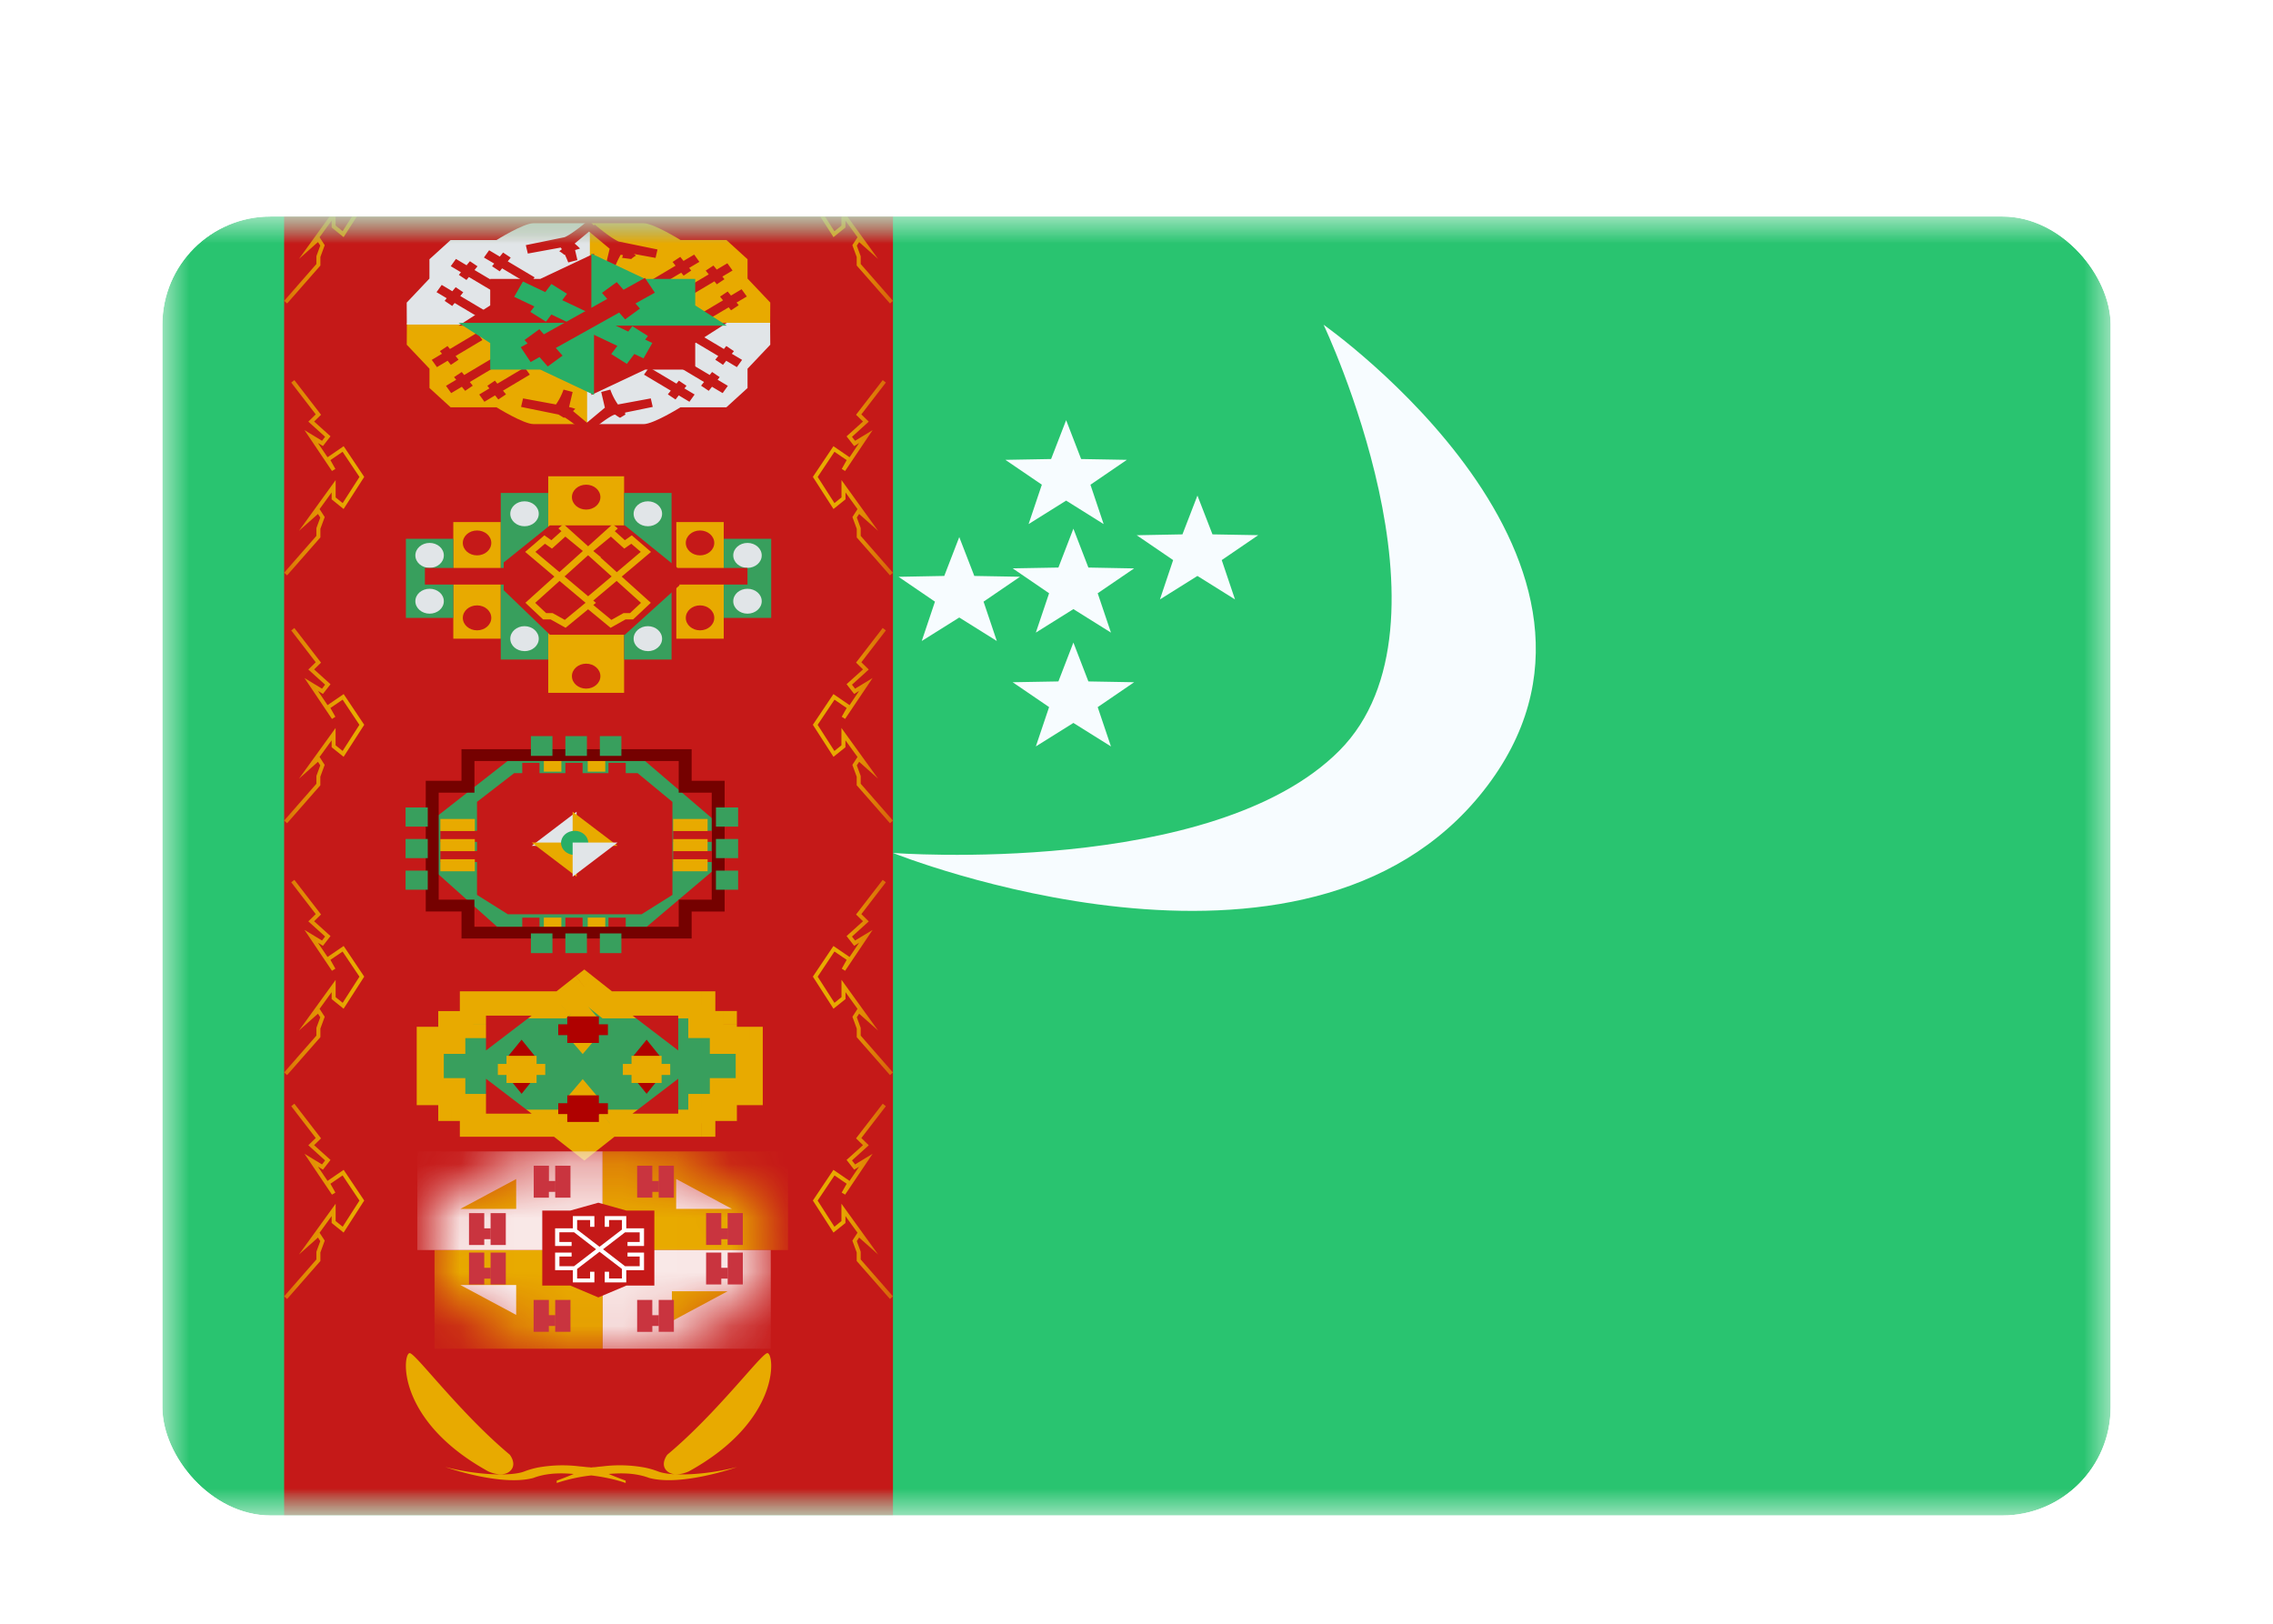 <svg xmlns="http://www.w3.org/2000/svg" width="42" height="30" fill="none"><g filter="url(#a)"><g clip-path="url(#b)"><mask id="c" width="36" height="24" x="3" y="2" maskUnits="userSpaceOnUse" style="mask-type:alpha"><path fill="#fff" d="M3 2h36v24H3z"/></mask><g mask="url(#c)"><path fill="#29C470" fill-rule="evenodd" d="M3 2v24h36V2H3Z" clip-rule="evenodd"/><mask id="d" width="36" height="24" x="3" y="2" maskUnits="userSpaceOnUse" style="mask-type:alpha"><path fill="#fff" fill-rule="evenodd" d="M3 2v24h36V2H3Z" clip-rule="evenodd"/></mask><g mask="url(#d)"><path fill="#C51918" d="M5.25 1.677H16.5V28H5.25z"/><mask id="e" width="12" height="27" x="5" y="1" maskUnits="userSpaceOnUse" style="mask-type:alpha"><path fill="#fff" d="M5.25 1.677H16.5V28H5.25z"/></mask><g mask="url(#e)"><path fill="#E8AA00" fill-rule="evenodd" d="m5.92 2.906-.615.701-.055-.048.596-.681V2.74l.002-.013.07-.19-.043-.065-.351.312.677-.938v.32l.13.105.31-.483-.31-.465-.226.154.092.163-.063.039-.508-.755.324.196.057-.073-.31-.28.137-.135L5.38.045 5.439 0l.493.64-.128.125.303.274-.14.18-.092-.057.177.263.298-.204.38.567-.381.593-.221-.178v-.128l-.223.308L6 2.53l-.08.218v.158ZM5.305 8.63l.615-.701V7.77L6 7.553l-.095-.147.223-.308v.128l.221.178.381-.593-.38-.567-.298.204-.177-.263.092.056.14-.18-.303-.273.128-.125-.493-.64-.058.045.453.588-.137.134.31.28-.057.074-.324-.197.508.755.063-.038-.092-.163.225-.154.312.465-.31.483-.13-.104V6.87l-.678.938.351-.312.043.066-.07.19-.002.012v.137l-.596.68.055.05Zm.615 3.878-.615.702-.055-.049.596-.68v-.137l.002-.013.07-.19-.043-.066-.351.313.677-.938v.32l.13.104.31-.482-.31-.465-.226.154.092.162-.063.04-.508-.756.324.197.057-.074-.31-.28.137-.134-.453-.588.058-.045.493.64-.128.125.303.274-.14.179-.092-.056.177.263.298-.204.38.567-.381.592-.221-.177v-.128l-.223.307.094.147-.08.218v.158Zm-.615 5.355.615-.701v-.158l.08-.218-.095-.147.223-.308v.128l.221.178.381-.593-.38-.566-.298.203-.177-.263.092.057.14-.18-.303-.274.128-.125-.493-.64-.058.045.453.588-.137.134.31.28-.057.074-.324-.196.508.755.063-.039-.092-.163.225-.153.312.464-.31.483-.13-.104v-.32l-.678.937.351-.312.043.066-.07.19-.002.012v.137l-.596.68.055.05Zm0 4.137.615-.702v-.158l.08-.218-.095-.146.223-.308v.128l.221.177.381-.592-.38-.567-.298.204-.177-.263.092.056.14-.18-.303-.273.128-.126-.493-.64-.058.046.453.588-.137.134.31.28-.057.074-.324-.197.508.755.063-.038-.092-.163.225-.154.312.465-.31.483-.13-.105v-.32l-.678.938.351-.313.043.066-.07.19-.002.013v.136l-.596.681.055.049Zm11.14 0-.615-.702v-.158l-.08-.218.095-.146-.223-.308v.128l-.221.177-.381-.592.38-.567.298.204.177-.263-.092.056-.14-.18.303-.273-.128-.126.493-.64.058.046-.453.588.137.134-.31.28.057.074.324-.197-.508.755-.063-.038.092-.163-.225-.154-.312.465.31.483.13-.105v-.32l.678.938-.351-.313-.043.066.07.19.002.013v.136l.596.681-.055.049Zm-.615-4.838.615.701.055-.048-.596-.681v-.137l-.002-.012-.07-.19.043-.066.351.312-.677-.938v.32l-.13.105-.31-.483.31-.465.226.154-.091.163.062.039.508-.755-.324.196-.057-.073.31-.28-.137-.135.453-.588-.058-.045-.493.64.128.125-.303.274.14.18.092-.057-.177.263-.298-.203-.38.566.381.593.222-.178v-.128l.222.308-.094.147.08.218v.158Zm.615-3.952-.615-.702v-.158l-.08-.218.095-.146-.223-.308v.128l-.221.177-.381-.592.38-.567.298.204.177-.263-.092.056-.14-.18.303-.273-.128-.126.493-.64.058.046-.453.588.137.134-.31.28.057.074.324-.197-.508.755-.063-.039.092-.162-.225-.154-.312.465.31.483.13-.105v-.32l.678.938-.351-.313-.043.066.07.19.002.013v.136l.596.681-.055.049Zm-.615-5.281.615.701.055-.048-.596-.681v-.137l-.002-.013-.07-.19.043-.065.351.312-.677-.938v.32l-.13.105-.31-.483.31-.465.226.154-.091.163.062.038.508-.755-.324.197-.057-.073.31-.281-.137-.134.453-.588-.058-.045-.493.64.128.125-.303.274.14.18.092-.057-.177.263-.298-.204-.38.567.381.593.222-.178v-.128l.222.308-.094.147.08.218v.158Zm.615-4.322-.615-.701v-.158l-.08-.218.095-.147-.223-.308v.128l-.221.178-.381-.593.38-.567.298.204.177-.263-.092.056-.14-.18.303-.273-.128-.125.493-.64.058.045-.453.588.137.134-.31.28.057.074.324-.196-.508.755-.063-.04.092-.162-.225-.154-.312.465.31.483.13-.104v-.32l.678.937-.351-.312-.043.066.07.19.002.012v.137l.596.68-.055.05Z" clip-rule="evenodd"/><path fill="#389F5D" fill-rule="evenodd" d="M11.22 16.565h1.748v.364h.398v.292h.478v.948h-.478v.292h-.398v.291h-1.701l-.47.372-.474-.372H8.747v-.291h-.399v-.292H7.95v-.948h.398v-.291h.399v-.365h1.623l.426-.335.424.335Z" clip-rule="evenodd"/><path fill="#E8AA00" d="M12.968 16.565h.25v-.25h-.25v.25Zm-1.748 0-.155.196.068.054h.087v-.25Zm1.748.364h-.25v.25h.25v-.25Zm.398 0h.25v-.25h-.25v.25Zm0 .292h-.25v.25h.25v-.25Zm.478 0h.25v-.25h-.25v.25Zm0 .948v.25h.25v-.25h-.25Zm-.478 0v-.25h-.25v.25h.25Zm0 .292v.25h.25v-.25h-.25Zm-.398 0v-.25h-.25v.25h.25Zm0 .291v.25h.25v-.25h-.25Zm-1.701 0v-.25h-.087l-.068.054.155.196Zm-.47.372-.155.197.155.121.154-.122-.155-.196Zm-.474-.372.155-.196-.068-.054h-.087v.25Zm-1.576 0h-.25v.25h.25v-.25Zm0-.291h.25v-.25h-.25v.25Zm-.399 0h-.25v.25h.25v-.25Zm0-.292h.25v-.25h-.25v.25Zm-.398 0H7.7v.25h.25v-.25Zm0-.948v-.25H7.7v.25h.25Zm.398 0v.25h.25v-.25h-.25Zm0-.291v-.25h-.25v.25h.25Zm.399 0v.25h.25v-.25h-.25Zm0-.365v-.25h-.25v.25h.25Zm1.623 0v.25h.087l.068-.053-.155-.197Zm.426-.335.155-.196-.154-.122-.155.121.154.197Zm2.172.085H11.22v.5h1.748v-.5Zm.25.614v-.364h-.5v.364h.5Zm.148-.25h-.398v.5h.398v-.5Zm.25.542v-.291h-.5v.291h.5Zm.228-.25h-.478v.5h.478v-.5Zm.25 1.198v-.948h-.5v.948h.5Zm-.728.25h.478v-.5h-.478v.5Zm.25.042v-.292h-.5v.292h.5Zm-.648.25h.398v-.5h-.398v.5Zm.25.041v-.291h-.5v.291h.5Zm-1.951.25h1.7v-.5h-1.7v.5Zm-.316.318.47-.371-.31-.393-.47.372.31.392Zm-.782-.371.473.372.309-.393-.473-.372-.31.393Zm-1.422.053h1.576v-.5H8.747v.5Zm-.25-.541v.291h.5v-.291h-.5Zm-.149.25h.399v-.5h-.399v.5Zm-.25-.542v.292h.5v-.292h-.5Zm-.148.25h.398v-.5H7.95v.5Zm-.25-1.198v.948h.5v-.948h-.5Zm.648-.25H7.95v.5h.398v-.5Zm-.25-.041v.291h.5v-.291h-.5Zm.649-.25h-.399v.5h.399v-.5Zm-.25-.115v.364h.5v-.364h-.5Zm1.873-.25H8.747v.5h1.623v-.5Zm.155.447.426-.335-.31-.393-.425.334.309.394Zm.116-.336.424.335.31-.392-.424-.335-.31.392Z"/><path fill="#C51918" fill-rule="evenodd" d="M8.98 17.408v-.644h.844l-.844.644Zm3.552 0v-.644h-.844l.844.644ZM8.98 18.574v-.644l.844.645H8.98Zm3.552-.644v.645h-.844l.844-.645Z" clip-rule="evenodd"/><path fill="#E8AA00" fill-rule="evenodd" d="m10.476 16.819.291-.34.288.34h-.579Zm0 .317.291.339.288-.34h-.579Zm.291.802-.29.34h.578l-.287-.34Zm-.29.656.29.34.288-.34h-.579Z" clip-rule="evenodd"/><path fill="#AF0100" fill-rule="evenodd" d="M10.482 16.779v.146h-.167v.2h.167v.145h.584v-.145h.167v-.2h-.167v-.146h-.584Zm.584 1.604v-.146h-.584v.146h-.167v.2h.167v.146h.584v-.146h.167v-.2h-.167ZM9.36 17.55l.278-.341.274.34h-.551Zm0 .318.278.341.274-.34h-.551Zm2.588-.659-.277.34h.551l-.274-.34Zm-.277.66.277.34.274-.34h-.551Z" clip-rule="evenodd"/><path fill="#E8AA00" fill-rule="evenodd" d="M9.359 17.508v.149h-.16v.204h.16v.148h.556v-.148h.16v-.204h-.16v-.15h-.556Zm2.866.149v-.15h-.556v.15h-.16v.204h.16v.148h.556v-.148h.159v-.204h-.16Z" clip-rule="evenodd"/><mask id="f" width="7" height="4" x="8" y="19" maskUnits="userSpaceOnUse" style="mask-type:alpha"><path fill="#fff" fill-rule="evenodd" d="m9.994 19.251-1.993.999v1.655l1.993 1.04h2.159l2.04-1.04V20.25l-2.04-.999H9.994Z" clip-rule="evenodd"/></mask><g mask="url(#f)"><path fill="#E8AA00" d="M8.03 21.096h3.106v1.823H8.029v-1.823Z"/><path fill="#F9E8E7" d="M7.711 19.273h3.425v1.823H7.711z"/><path fill="#E8AA00" d="m8.507 20.335 1.031-.552v.552h-1.03Zm6.053-1.062h-3.425v1.823h3.425z"/><path fill="#F9E8E7" d="m13.525 20.335-1.031-.552v.552h1.03Zm.717 2.584h-3.106v-1.823h3.106z"/><path fill="#E8AA00" d="m13.445 21.857-1.03.552v-.552h1.03Z"/><path fill="#FCFCFC" d="m8.507 21.742 1.031.552v-.552h-1.03Z"/></g><path fill="#C51918" fill-rule="evenodd" d="M10.02 20.366h.518l.518-.145.518.145h.517v1.386h-.517l-.518.219-.518-.219h-.518v-1.386Z" clip-rule="evenodd"/><path fill="#C9343F" fill-rule="evenodd" d="M11.773 19.538h.28v.282h.116v.2h-.115v.107h-.281v-.59Zm-2.825.875h-.282v.59h.282v-.108h.115v-.2h-.115v-.282Zm.398 0h-.281v.59h.281v-.59Zm-.398.729h-.282v.59h.282v-.108h.115v-.2h-.115v-.282Zm.117 0h.281v.59h-.281v-.59Zm3.982-.73h.281v.283h.116v.2h-.116v.107h-.281v-.59Zm.68 0h-.282v.59h.281v-.59Zm-.399.73h-.281v.59h.281v-.108h.116v-.2h-.116v-.282Zm.117 0h.281v.59h-.28v-.59Zm-.993-1.604h-.281v.59h.281v-.59Zm-2.31 0h-.28v.59h.28v-.108h.116v-.2h-.115v-.282Zm.117 0h.282v.59h-.282v-.59Zm1.514 2.479h.28v.282h.116v.2h-.115v.108h-.281v-.59Zm.68 0h-.282v.59h.281v-.59Zm-2.31 0H9.86v.59h.281v-.108h.116v-.2h-.115v-.282Zm.116 0h.282v.59h-.282v-.59Z" clip-rule="evenodd"/><path fill="#fff" fill-rule="evenodd" d="M10.903 20.666h.08v-.198h-.398v.227h-.328v.325h.305v-.073h-.226v-.18h.271l.407.314-.407.313h-.27v-.179h.225v-.073h-.305v.325h.328v.227h.398v-.198h-.08v.125h-.239v-.176l.414-.318.414.318v.176h-.238v-.125h-.08v.198h.398v-.227h.328v-.325h-.305v.073h.225v.18h-.27l-.407-.314.407-.313h.27v.179h-.225v.073h.305v-.325h-.328v-.227h-.398v.198h.08v-.125h.238v.176l-.414.318-.414-.318v-.176h.24v.125Z" clip-rule="evenodd"/><path fill="#E8AA00" fill-rule="evenodd" d="M11.532 6.8H10.13v4h1.402v-4Zm.965.846h.876V9.8h-.876V7.646Zm-4.12 0h.876V9.8h-.877V7.646Z" clip-rule="evenodd"/><path fill="#389F5D" fill-rule="evenodd" d="M10.13 7.108h-.877v3.077h.877V7.108Zm-1.753.846H7.5v1.462h.877V7.954Zm4.996 0h.877v1.462h-.877V7.954Zm-.964-.846h-.877v3.077h.877V7.108Z" clip-rule="evenodd"/><path fill="#E1E5E8" fill-rule="evenodd" d="M9.955 7.492c0 .128-.118.231-.263.231-.146 0-.263-.103-.263-.23 0-.128.117-.231.263-.231.145 0 .263.103.263.23Zm-1.754.77c0 .127-.117.23-.263.23-.145 0-.263-.103-.263-.23 0-.128.118-.231.263-.231.146 0 .263.103.263.23Zm0 .846c0 .127-.117.23-.263.23-.145 0-.263-.103-.263-.23 0-.128.118-.23.263-.23.146 0 .263.102.263.23Zm1.49.923c.146 0 .264-.103.264-.23 0-.128-.118-.232-.263-.232-.146 0-.263.104-.263.231 0 .128.117.23.263.23Zm4.12-1.539c.146 0 .264-.103.264-.23 0-.128-.118-.231-.263-.231-.146 0-.263.103-.263.23 0 .128.117.231.263.231Zm.264.616c0 .127-.118.23-.263.23-.146 0-.263-.103-.263-.23 0-.128.117-.23.263-.23.145 0 .263.102.263.23Zm-2.104.923c.145 0 .263-.103.263-.23 0-.128-.118-.232-.263-.232-.146 0-.263.104-.263.231 0 .128.117.23.263.23Zm.263-2.539c0 .128-.118.231-.263.231-.146 0-.263-.103-.263-.23 0-.128.117-.231.263-.231.145 0 .263.103.263.23Z" clip-rule="evenodd"/><path fill="#C51918" fill-rule="evenodd" d="M11.094 7.185c0 .127-.118.23-.263.23-.145 0-.263-.103-.263-.23 0-.128.118-.23.263-.23.145 0 .263.102.263.23Zm-2.016.846c0 .127-.118.23-.263.23-.146 0-.263-.103-.263-.23s.117-.23.263-.23c.145 0 .263.103.263.23Zm1.753 2.692c.145 0 .263-.103.263-.23 0-.128-.118-.231-.263-.231-.145 0-.263.103-.263.23 0 .128.118.231.263.231Zm2.367-2.692c0 .127-.118.23-.263.23-.145 0-.263-.103-.263-.23s.118-.23.263-.23c.145 0 .263.103.263.23ZM8.815 9.646c.145 0 .263-.103.263-.23 0-.128-.118-.231-.263-.231-.146 0-.263.103-.263.23 0 .128.117.231.263.231Zm4.383-.23c0 .127-.118.23-.263.23-.145 0-.263-.103-.263-.23 0-.128.118-.231.263-.231.145 0 .263.103.263.23Z" clip-rule="evenodd"/><path fill="#C51918" fill-rule="evenodd" d="m9.307 8.392.854-.685h1.385l.973.786h1.293V8.8h-1.258v.016l-1.008.911h-1.385l-.854-.822V8.8H7.851v-.307h1.456v-.101Z" clip-rule="evenodd"/><path fill="#E8AA00" fill-rule="evenodd" d="m10.867 8.26.02.017.415.373-.435.366-.435-.366.414-.373.02-.017Zm.493-.446.056-.05-.095-.08-.454.409-.455-.41-.094.08.056.051-.186.167-.129-.09-.355.306.54.456-.536.484.327.307h.139l.277.155.416-.342.415.342.277-.155h.14l.327-.307-.538-.484.541-.456-.355-.306-.128.09-.186-.167Zm-.397 1.364.334.275.224-.125h.12l.203-.19-.45-.405-.432.363.05.042-.05.04Zm.14-.882-.005.005.299.27.443-.375-.175-.15-.13.09-.247-.222-.324.266.015.014.125.102Zm-.283.841-.384.316-.224-.125h-.12l-.203-.19.45-.405.481.404Zm-.927-.94.444.373.433-.39-.324-.266-.247.222-.13-.09-.176.15ZM8.004 23.442c-.235-.266-.393-.445-.435-.442-.132.009-.255 1.244 1.451 2.184 0 0 .252.124.399 0 .147-.125 0-.308 0-.308-.552-.46-1.067-1.042-1.415-1.434Zm5.742 0c.235-.266.393-.445.435-.442.132.009.255 1.244-1.451 2.184 0 0-.252.124-.399 0-.146-.125 0-.308 0-.308.552-.46 1.067-1.042 1.415-1.434Zm-.125 1.662c-.56.147-1.21.178-1.458.083a1.561 1.561 0 0 0-.252-.073 2.548 2.548 0 0 0-.773-.022l-.106.01-.007.002a.917.917 0 0 1-.045.004.28.28 0 0 0-.056.006.279.279 0 0 0-.055-.006.906.906 0 0 1-.045-.004l-.008-.001c-.02-.002-.08-.009-.105-.01a2.547 2.547 0 0 0-.773.021 1.563 1.563 0 0 0-.252.073c-.248.095-.898.064-1.458-.083 0 0 1.02.364 1.626.203.059-.023.12-.04.186-.054.172-.035.349-.038.561-.02a6.2 6.2 0 0 1-.314.123v.044a3.05 3.05 0 0 1 .637-.14c.12.013.399.054.637.14v-.044a7.127 7.127 0 0 1-.314-.123c.213-.018.39-.015.562.02.065.013.127.031.186.053.606.162 1.626-.202 1.626-.202Z" clip-rule="evenodd"/><path fill="#389F5D" fill-rule="evenodd" d="m9.485 11.977-1.409 1.104v1.05l1.231 1.1h2.515l1.386-1.173v-.895l-1.386-1.186H9.485Z" clip-rule="evenodd"/><path fill="#C51918" fill-rule="evenodd" d="M9.969 12.094H9.65v.219h.319v-.219Zm0 2.86H9.65v.219h.319v-.219Zm.478 0h.318v.219h-.318v-.219Zm.318-2.86h-.318v.219h.318v-.219Zm.478 2.86h.319v.219h-.319v-.219Zm.319-2.86h-.319v.219h.319v-.219Z" clip-rule="evenodd"/><path fill="#E8AA00" fill-rule="evenodd" d="M10.373 12.038h-.324v.218h.324v-.218Zm0 2.916h-.324v.219h.324v-.219Zm.487-2.916h.324v.218h-.324v-.218Zm.324 2.916h-.324v.219h.324v-.219Z" clip-rule="evenodd"/><path fill="#750100" fill-rule="evenodd" d="M8.528 11.842h4.252v.584h.61v2.415h-.61v.499H8.528v-.5h-.661v-2.414h.66v-.584Zm.239.803h-.661v1.977h.66v.5h3.775v-.5h.61v-1.977h-.61v-.585H8.767v.585Z" clip-rule="evenodd"/><path fill="#389F5D" fill-rule="evenodd" d="M10.208 11.6H9.81v.365h.398V11.6Zm.637 0h-.398v.365h.398V11.6Zm.24 0h.397v.365h-.398V11.6Zm-.877 3.646H9.81v.364h.398v-.364Zm.239 0h.398v.364h-.398v-.364Zm1.035 0h-.398v.364h.398v-.364Zm-3.988-.808v-.353h.41v.353h-.41Zm0-.937v.354h.41v-.354h-.41Zm0-.23v-.353h.41v.354h-.41Zm5.735.814v.353h.41v-.353h-.41Zm0-.23v-.354h.41v.354h-.41Zm0-.937v.354h.41v-.354h-.41Z" clip-rule="evenodd"/><path fill="#C51918" fill-rule="evenodd" d="m9.5 12.285-.686.53v1.719l.57.358h2.471l.57-.358v-1.718l-.643-.531H9.501Z" clip-rule="evenodd"/><path fill="#E1E5E8" fill-rule="evenodd" d="m10.654 12.997-.829.63h.829v-.63Z" clip-rule="evenodd"/><path fill="#E8AA00" d="m10.654 14.197-.829-.63h.829v.63Z"/><path fill="#E8AA00" fill-rule="evenodd" d="m10.581 12.997.83.63h-.83v-.63Z" clip-rule="evenodd"/><path fill="#29AE66" fill-rule="evenodd" d="M10.618 13.796c.139 0 .251-.1.251-.223s-.112-.223-.25-.223c-.14 0-.252.1-.252.223s.113.223.251.223Z" clip-rule="evenodd"/><path fill="#E1E5E8" d="m10.581 14.197.83-.63h-.83v.63Z"/><path fill="#C51918" fill-rule="evenodd" d="M8.854 13.35h-.717v.204h.717v-.204Zm0 .372h-.717v.204h.717v-.204Zm3.584-.372h.717v.204h-.717v-.204Zm.717.372h-.717v.204h.717v-.204Z" clip-rule="evenodd"/><path fill="#E8AA00" fill-rule="evenodd" d="M8.774 13.131h-.637v.223h.637v-.223Zm0 .372h-.637v.223h.637v-.223Zm-.637.372h.637v.223h-.637v-.223Zm4.938-.744h-.637v.223h.637v-.223Zm-.637.372h.637v.223h-.637v-.223Zm.637.372h-.637v.223h.637v-.223ZM14.233 3.59l-.002.405H10.9l-.002 1.84H9.856c-.183 0-.682-.31-.682-.31h-.848l-.39-.356v-.357l-.42-.443.002-.405h3.328l.003-1.84h1.043c.183 0 .682.31.682.31h.848l.391.356v.357l.42.443Z" clip-rule="evenodd"/><path fill="#E1E5E8" fill-rule="evenodd" d="m7.515 3.59.002.406h3.33l.002 1.84h1.043c.183 0 .682-.311.682-.311h.848l.391-.356v-.357l.42-.443-.003-.405h-3.328l-.003-1.84H9.856c-.183 0-.682.311-.682.311h-.848l-.391.355v.357l-.42.444Z" clip-rule="evenodd"/><path fill="#C51918" fill-rule="evenodd" d="m9.753 2.685-.037-.156.718-.147c.086-.037.236-.142.442-.314l.097.097.016-.017c.206.172.356.277.442.314l.718.147-.036.156-.399-.073.038.03a.49.49 0 0 0-.089.064l-.168-.022.016-.05-.042-.007a1.491 1.491 0 0 0-.104.222l-.169-.044.069-.29-.38-.317-.267.222c.033.027.066.057.1.092a1.76 1.76 0 0 1-.082.025l-.01.003.043.185-.169.044a2.088 2.088 0 0 0-.063-.145l-.013.002a.489.489 0 0 0-.09-.064l.048-.037a.369.369 0 0 0-.022-.031l-.607.111Zm.029.573.096-.134-.496-.295.055-.069-.141-.094-.061.075-.197-.117-.096.134.19.112-.04.049.142.094.044-.055.504.3Zm-.614.16.096-.134-.496-.295.055-.069-.14-.094-.062.075-.196-.117-.096.134.188.112-.038.049.14.094.045-.055.504.3Zm-.263.48.096-.134-.496-.295.055-.069-.14-.094-.062.075-.196-.117-.096.134.188.112-.038.049.14.094.045-.055.504.3Zm.009.384-.096-.134-.504.3-.045-.055-.141.095.039.048-.189.113.096.134.197-.118.06.076.142-.095-.055-.068.496-.296Zm.167.346.096.134-.496.296.055.068-.141.095-.061-.075-.197.117-.096-.134.189-.113-.04-.048.142-.095.045.056.504-.3Zm.613.16.096.134-.496.296.056.068-.142.095-.06-.076-.197.118-.096-.134.188-.113-.038-.048.14-.095.045.056.504-.3Zm.936.765a1.772 1.772 0 0 0-.081-.025l-.034-.007.066-.279-.168-.044a1.15 1.15 0 0 1-.14.275l-.608-.112-.037.157.692.141.1.06.014-.007c.087.054.206.143.354.266l.057-.056.056.056c.207-.171.356-.276.442-.313l.024-.005a.66.66 0 0 0 .09.059l.1-.06-.01-.03.012-.008.502-.103-.036-.157-.607.112a1.15 1.15 0 0 1-.141-.275l-.168.044.068.29-.332.277-.257-.214.042-.042Zm2.146-1.27.096-.135.504.3.044-.055.142.095-.04.048.19.113-.096.134-.197-.117-.06.075-.142-.095.055-.068-.496-.296Zm-.263.48.096-.135.504.3.045-.055.14.095-.038.048.189.113-.096.134-.197-.117-.06.075-.142-.095.055-.068-.496-.296Zm-.614.16.096-.135.504.3.045-.055.141.095-.039.048.189.113-.096.134-.197-.118-.06.076-.142-.095.055-.068-.496-.296Zm.965-1.079.095.134.505-.3.044.055.142-.094-.04-.049.19-.112-.097-.134-.196.117-.061-.075-.141.094.055.069-.496.295Zm-.263-.48.096.134.504-.3.044.055.141-.094-.038-.049.188-.112-.096-.134-.196.117-.061-.075L13.04 3l.056.069-.496.295Zm-.614-.16.096.134.504-.3.045.055.14-.094-.038-.049.189-.112-.096-.134-.197.117-.06-.075-.142.094.055.069-.496.295Z" clip-rule="evenodd"/><path fill="#C51918" fill-rule="evenodd" d="m9.983 3.153.993-.468v1.28h2.455l-.585.374v.49h-.926l-.993.468v-1.28H8.473l.585-.374v-.49h.925Z" clip-rule="evenodd"/><path fill="#29AE66" fill-rule="evenodd" d="m11.92 3.153-.993-.468v1.28H8.473l.585.374v.49h.925l.993.468v-1.28h2.455l-.585-.374v-.49h-.926Z" clip-rule="evenodd"/><path fill="#29AE66" fill-rule="evenodd" d="m9.501 3.484.162-.283.412.196.114-.15.288.181-.088.118 1.22.58.075-.1.288.182-.05.067.131.062-.162.284-.17-.081-.138.183-.289-.182.114-.15-1.22-.58-.1.132-.289-.181.075-.1-.373-.178Z" clip-rule="evenodd"/><path fill="#C51918" fill-rule="evenodd" d="m12.1 3.407-.183-.273-.396.22-.125-.142-.273.199.097.112-1.171.654-.083-.095-.274.2.056.063-.126.07.183.274.164-.092.152.174.274-.2-.125-.142 1.171-.654.11.126.274-.2-.083-.094.359-.2Z" clip-rule="evenodd"/></g><path fill="#F7FCFF" fill-rule="evenodd" d="M24.457 4s2.622 5.522.293 7.867c-2.33 2.344-8.25 1.892-8.25 1.892s7.601 3.052 10.913-1.15C30.724 8.407 24.457 4 24.457 4Z" clip-rule="evenodd"/><path fill="#F7FCFF" fill-rule="evenodd" d="m19.7 7.249-.694.434.245-.728-.674-.459.845-.015.278-.718.277.718.845.015-.673.46.244.727-.693-.434Zm.134 2.005-.694.434.245-.727-.673-.46.845-.015.277-.718.277.718.845.016-.673.459.245.727-.694-.434Zm-2.802.589.693-.434.694.434-.245-.727.674-.46-.845-.015-.278-.718-.277.718-.845.016.673.459-.244.727Zm2.802 1.514-.694.434.245-.727-.673-.459.845-.015.277-.718.277.718.845.015-.673.46.245.726-.694-.434Zm1.599-2.282.693-.434.694.434-.245-.727.674-.46-.845-.015-.278-.717-.277.717-.845.016.673.459-.244.727Z" clip-rule="evenodd"/></g></g></g></g><defs><clipPath id="b"><rect width="36" height="24" x="3" y="2" fill="#fff" rx="2"/></clipPath><filter id="a" width="42" height="30" x="0" y="0" color-interpolation-filters="sRGB" filterUnits="userSpaceOnUse"><feFlood flood-opacity="0" result="BackgroundImageFix"/><feColorMatrix in="SourceAlpha" result="hardAlpha" values="0 0 0 0 0 0 0 0 0 0 0 0 0 0 0 0 0 0 127 0"/><feOffset dy="1"/><feGaussianBlur stdDeviation="1"/><feColorMatrix values="0 0 0 0 0.063 0 0 0 0 0.094 0 0 0 0 0.157 0 0 0 0.06 0"/><feBlend in2="BackgroundImageFix" result="effect1_dropShadow_91_24468"/><feColorMatrix in="SourceAlpha" result="hardAlpha" values="0 0 0 0 0 0 0 0 0 0 0 0 0 0 0 0 0 0 127 0"/><feOffset dy="1"/><feGaussianBlur stdDeviation="1.5"/><feColorMatrix values="0 0 0 0 0.063 0 0 0 0 0.094 0 0 0 0 0.157 0 0 0 0.1 0"/><feBlend in2="effect1_dropShadow_91_24468" result="effect2_dropShadow_91_24468"/><feBlend in="SourceGraphic" in2="effect2_dropShadow_91_24468" result="shape"/></filter></defs></svg>